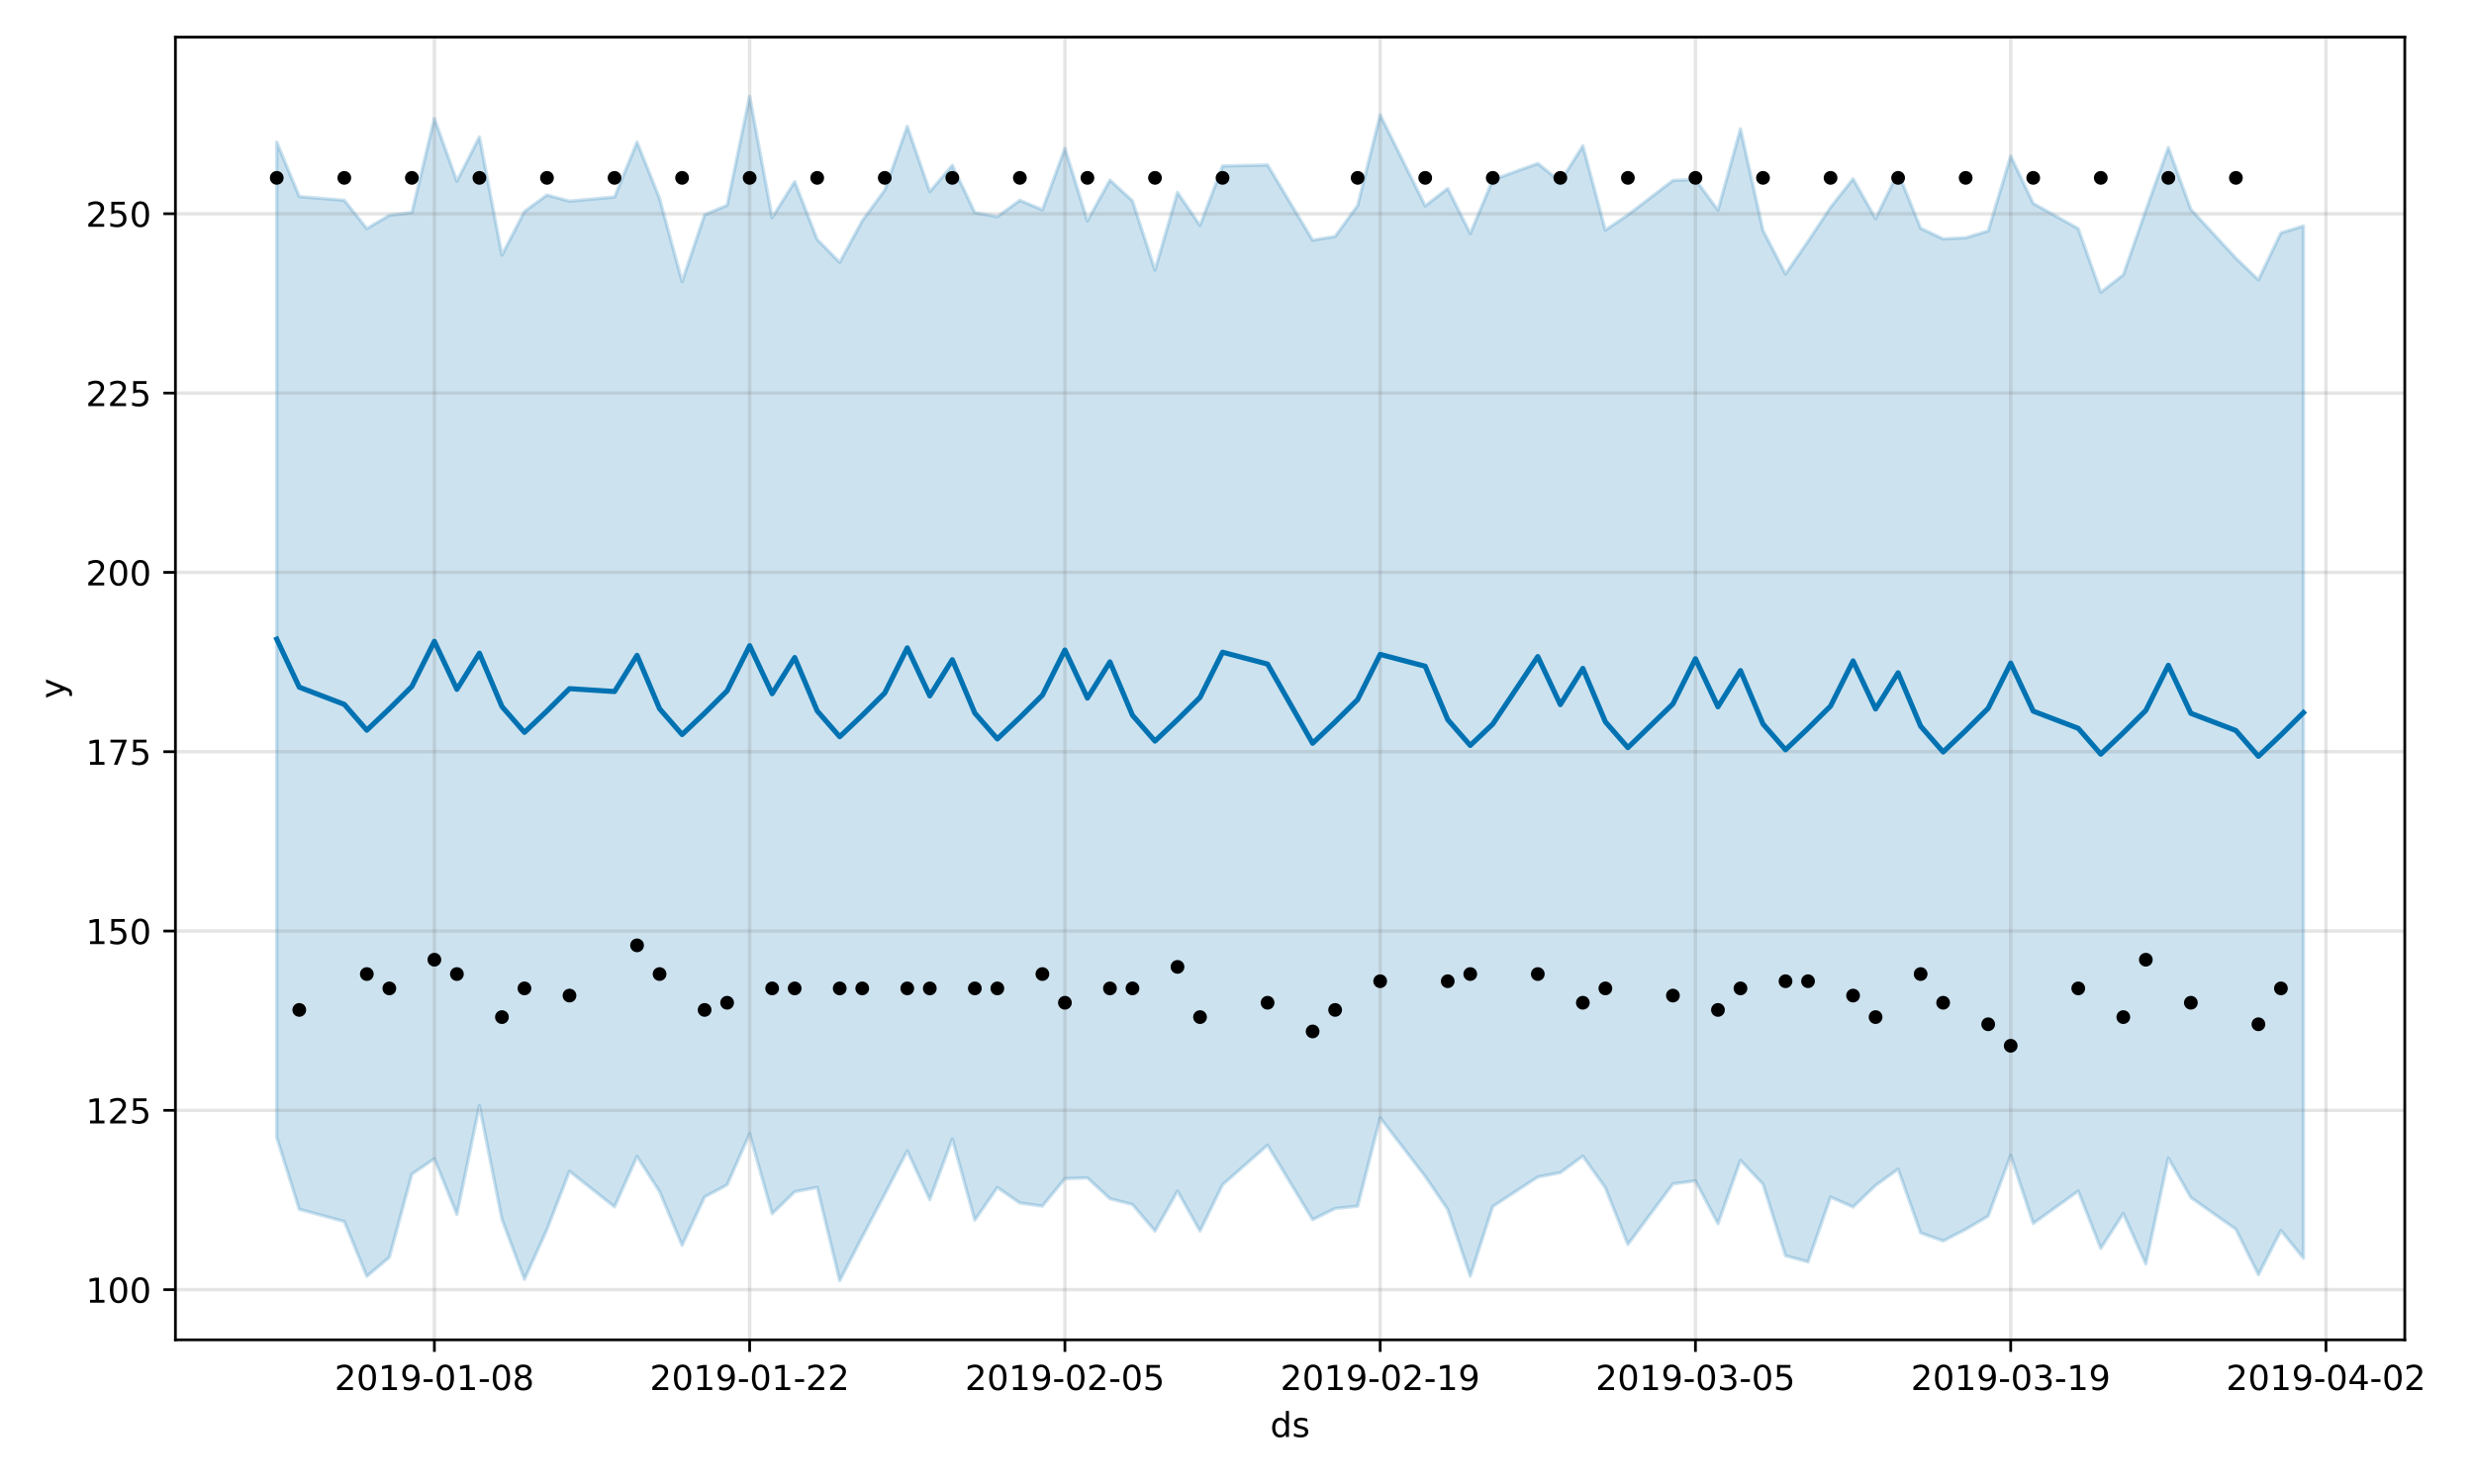 <?xml version="1.0" encoding="utf-8" standalone="no"?>
<!DOCTYPE svg PUBLIC "-//W3C//DTD SVG 1.1//EN"
  "http://www.w3.org/Graphics/SVG/1.1/DTD/svg11.dtd">
<!-- Created with matplotlib (https://matplotlib.org/) -->
<svg height="432pt" version="1.1" viewBox="0 0 720 432" width="720pt" xmlns="http://www.w3.org/2000/svg" xmlns:xlink="http://www.w3.org/1999/xlink">
 <defs>
  <style type="text/css">
*{stroke-linecap:butt;stroke-linejoin:round;}
  </style>
 </defs>
 <g id="figure_1">
  <g id="patch_1">
   <path d="M 0 432 
L 720 432 
L 720 0 
L 0 0 
z
" style="fill:#ffffff;"/>
  </g>
  <g id="axes_1">
   <g id="patch_2">
    <path d="M 51.05 390.04 
L 699.857 390.04 
L 699.857 10.8 
L 51.05 10.8 
z
" style="fill:#ffffff;"/>
   </g>
   <g id="PolyCollection_1">
    <defs>
     <path d="M 80.541 -390.617 
L 80.541 -100.867 
L 87.095 -79.966 
L 100.202 -76.406 
L 106.756 -60.46 
L 113.309 -65.989 
L 119.863 -90.201 
L 126.417 -94.691 
L 132.97 -78.473 
L 139.524 -110.119 
L 146.077 -77.069 
L 152.631 -59.583 
L 159.185 -74.087 
L 165.738 -91.028 
L 178.845 -80.676 
L 185.399 -95.36 
L 191.953 -85.124 
L 198.506 -69.494 
L 205.06 -83.566 
L 211.613 -87.08 
L 218.167 -101.939 
L 224.721 -78.679 
L 231.274 -85.068 
L 237.828 -86.357 
L 244.381 -59.198 
L 250.935 -71.926 
L 257.489 -84.367 
L 264.042 -96.979 
L 270.596 -82.806 
L 277.15 -100.443 
L 283.703 -76.813 
L 290.257 -86.314 
L 296.81 -81.792 
L 303.364 -80.897 
L 309.918 -88.91 
L 316.471 -89.104 
L 323.025 -83.051 
L 329.578 -81.37 
L 336.132 -73.629 
L 342.686 -85.267 
L 349.239 -73.633 
L 355.793 -87.108 
L 368.9 -98.638 
L 382.007 -76.941 
L 388.561 -80.208 
L 395.114 -80.865 
L 401.668 -106.601 
L 414.775 -89.534 
L 421.329 -79.913 
L 427.883 -60.505 
L 434.436 -80.796 
L 447.543 -89.365 
L 454.097 -90.623 
L 460.651 -95.441 
L 467.204 -86.243 
L 473.758 -69.73 
L 486.865 -87.372 
L 493.419 -88.244 
L 499.972 -75.773 
L 506.526 -94.227 
L 513.079 -87.279 
L 519.633 -66.468 
L 526.187 -64.669 
L 532.74 -83.521 
L 539.294 -80.638 
L 545.847 -86.92 
L 552.401 -91.648 
L 558.955 -73.086 
L 565.508 -70.751 
L 572.062 -74.117 
L 578.616 -77.984 
L 585.169 -95.657 
L 591.723 -75.855 
L 604.83 -85.252 
L 611.384 -68.573 
L 617.937 -78.747 
L 624.491 -64.075 
L 631.044 -94.871 
L 637.598 -83.384 
L 650.705 -74.148 
L 657.259 -60.93 
L 663.812 -73.789 
L 670.366 -65.739 
L 670.366 -366.201 
L 670.366 -366.201 
L 663.812 -364.203 
L 657.259 -350.538 
L 650.705 -356.834 
L 637.598 -371.054 
L 631.044 -389.033 
L 624.491 -370.784 
L 617.937 -351.983 
L 611.384 -346.918 
L 604.83 -365.43 
L 591.723 -372.786 
L 585.169 -386.575 
L 578.616 -364.773 
L 572.062 -362.769 
L 565.508 -362.454 
L 558.955 -365.555 
L 552.401 -381.815 
L 545.847 -368.374 
L 539.294 -379.94 
L 532.74 -371.652 
L 526.187 -361.769 
L 519.633 -352.239 
L 513.079 -364.921 
L 506.526 -394.483 
L 499.972 -370.826 
L 493.419 -379.737 
L 486.865 -379.471 
L 473.758 -369.441 
L 467.204 -365.01 
L 460.651 -389.548 
L 454.097 -379.151 
L 447.543 -384.402 
L 434.436 -379.65 
L 427.883 -364.009 
L 421.329 -377.136 
L 414.775 -372.063 
L 401.668 -398.552 
L 395.114 -372.186 
L 388.561 -363.163 
L 382.007 -362.082 
L 368.9 -383.968 
L 355.793 -383.679 
L 349.239 -366.357 
L 342.686 -375.995 
L 336.132 -353.374 
L 329.578 -373.529 
L 323.025 -379.573 
L 316.471 -367.697 
L 309.918 -388.805 
L 303.364 -370.923 
L 296.81 -373.691 
L 290.257 -368.932 
L 283.703 -370.122 
L 277.15 -383.87 
L 270.596 -376.211 
L 264.042 -395.233 
L 257.489 -376.662 
L 250.935 -367.719 
L 244.381 -355.63 
L 237.828 -362.27 
L 231.274 -379.123 
L 224.721 -368.633 
L 218.167 -403.962 
L 211.613 -372.234 
L 205.06 -369.484 
L 198.506 -350.03 
L 191.953 -374.222 
L 185.399 -390.627 
L 178.845 -374.647 
L 165.738 -373.448 
L 159.185 -375.218 
L 152.631 -370.445 
L 146.077 -357.731 
L 139.524 -392.147 
L 132.97 -379.251 
L 126.417 -397.504 
L 119.863 -370.141 
L 113.309 -369.329 
L 106.756 -365.452 
L 100.202 -373.697 
L 87.095 -374.781 
L 80.541 -390.617 
z
" id="mb4fbcc16ef" style="stroke:#0072b2;stroke-opacity:0.2;"/>
    </defs>
    <g clip-path="url(#pff5eb169c6)">
     <use style="fill:#0072b2;fill-opacity:0.2;stroke:#0072b2;stroke-opacity:0.2;" x="0" xlink:href="#mb4fbcc16ef" y="432"/>
    </g>
   </g>
   <g id="matplotlib.axis_1">
    <g id="xtick_1">
     <g id="line2d_1">
      <path clip-path="url(#pff5eb169c6)" d="M 126.417 390.04 
L 126.417 10.8 
" style="fill:none;stroke:#808080;stroke-linecap:square;stroke-opacity:0.2;"/>
     </g>
     <g id="line2d_2">
      <defs>
       <path d="M 0 0 
L 0 3.5 
" id="md2d329bc8b" style="stroke:#000000;stroke-width:0.8;"/>
      </defs>
      <g>
       <use style="stroke:#000000;stroke-width:0.8;" x="126.417" xlink:href="#md2d329bc8b" y="390.04"/>
      </g>
     </g>
     <g id="text_1">
      <!-- 2019-01-08 -->
      <defs>
       <path d="M 19.188 8.297 
L 53.609 8.297 
L 53.609 0 
L 7.328 0 
L 7.328 8.297 
Q 12.938 14.109 22.625 23.891 
Q 32.328 33.688 34.812 36.531 
Q 39.547 41.844 41.422 45.531 
Q 43.312 49.219 43.312 52.781 
Q 43.312 58.594 39.234 62.25 
Q 35.156 65.922 28.609 65.922 
Q 23.969 65.922 18.812 64.312 
Q 13.672 62.703 7.812 59.422 
L 7.812 69.391 
Q 13.766 71.781 18.938 73 
Q 24.125 74.219 28.422 74.219 
Q 39.75 74.219 46.484 68.547 
Q 53.219 62.891 53.219 53.422 
Q 53.219 48.922 51.531 44.891 
Q 49.859 40.875 45.406 35.406 
Q 44.188 33.984 37.641 27.219 
Q 31.109 20.453 19.188 8.297 
z
" id="DejaVuSans-50"/>
       <path d="M 31.781 66.406 
Q 24.172 66.406 20.328 58.906 
Q 16.5 51.422 16.5 36.375 
Q 16.5 21.391 20.328 13.891 
Q 24.172 6.391 31.781 6.391 
Q 39.453 6.391 43.281 13.891 
Q 47.125 21.391 47.125 36.375 
Q 47.125 51.422 43.281 58.906 
Q 39.453 66.406 31.781 66.406 
z
M 31.781 74.219 
Q 44.047 74.219 50.516 64.516 
Q 56.984 54.828 56.984 36.375 
Q 56.984 17.969 50.516 8.266 
Q 44.047 -1.422 31.781 -1.422 
Q 19.531 -1.422 13.062 8.266 
Q 6.594 17.969 6.594 36.375 
Q 6.594 54.828 13.062 64.516 
Q 19.531 74.219 31.781 74.219 
z
" id="DejaVuSans-48"/>
       <path d="M 12.406 8.297 
L 28.516 8.297 
L 28.516 63.922 
L 10.984 60.406 
L 10.984 69.391 
L 28.422 72.906 
L 38.281 72.906 
L 38.281 8.297 
L 54.391 8.297 
L 54.391 0 
L 12.406 0 
z
" id="DejaVuSans-49"/>
       <path d="M 10.984 1.516 
L 10.984 10.5 
Q 14.703 8.734 18.5 7.812 
Q 22.312 6.891 25.984 6.891 
Q 35.75 6.891 40.891 13.453 
Q 46.047 20.016 46.781 33.406 
Q 43.953 29.203 39.594 26.953 
Q 35.25 24.703 29.984 24.703 
Q 19.047 24.703 12.672 31.312 
Q 6.297 37.938 6.297 49.422 
Q 6.297 60.641 12.938 67.422 
Q 19.578 74.219 30.609 74.219 
Q 43.266 74.219 49.922 64.516 
Q 56.594 54.828 56.594 36.375 
Q 56.594 19.141 48.406 8.859 
Q 40.234 -1.422 26.422 -1.422 
Q 22.703 -1.422 18.891 -0.688 
Q 15.094 0.047 10.984 1.516 
z
M 30.609 32.422 
Q 37.25 32.422 41.125 36.953 
Q 45.016 41.5 45.016 49.422 
Q 45.016 57.281 41.125 61.844 
Q 37.25 66.406 30.609 66.406 
Q 23.969 66.406 20.094 61.844 
Q 16.219 57.281 16.219 49.422 
Q 16.219 41.5 20.094 36.953 
Q 23.969 32.422 30.609 32.422 
z
" id="DejaVuSans-57"/>
       <path d="M 4.891 31.391 
L 31.203 31.391 
L 31.203 23.391 
L 4.891 23.391 
z
" id="DejaVuSans-45"/>
       <path d="M 31.781 34.625 
Q 24.75 34.625 20.719 30.859 
Q 16.703 27.094 16.703 20.516 
Q 16.703 13.922 20.719 10.156 
Q 24.75 6.391 31.781 6.391 
Q 38.812 6.391 42.859 10.172 
Q 46.922 13.969 46.922 20.516 
Q 46.922 27.094 42.891 30.859 
Q 38.875 34.625 31.781 34.625 
z
M 21.922 38.812 
Q 15.578 40.375 12.031 44.719 
Q 8.5 49.078 8.5 55.328 
Q 8.5 64.062 14.719 69.141 
Q 20.953 74.219 31.781 74.219 
Q 42.672 74.219 48.875 69.141 
Q 55.078 64.062 55.078 55.328 
Q 55.078 49.078 51.531 44.719 
Q 48 40.375 41.703 38.812 
Q 48.828 37.156 52.797 32.312 
Q 56.781 27.484 56.781 20.516 
Q 56.781 9.906 50.312 4.234 
Q 43.844 -1.422 31.781 -1.422 
Q 19.734 -1.422 13.25 4.234 
Q 6.781 9.906 6.781 20.516 
Q 6.781 27.484 10.781 32.312 
Q 14.797 37.156 21.922 38.812 
z
M 18.312 54.391 
Q 18.312 48.734 21.844 45.562 
Q 25.391 42.391 31.781 42.391 
Q 38.141 42.391 41.719 45.562 
Q 45.312 48.734 45.312 54.391 
Q 45.312 60.062 41.719 63.234 
Q 38.141 66.406 31.781 66.406 
Q 25.391 66.406 21.844 63.234 
Q 18.312 60.062 18.312 54.391 
z
" id="DejaVuSans-56"/>
      </defs>
      <g transform="translate(97.359 404.638)scale(0.1 -0.1)">
       <use xlink:href="#DejaVuSans-50"/>
       <use x="63.623" xlink:href="#DejaVuSans-48"/>
       <use x="127.246" xlink:href="#DejaVuSans-49"/>
       <use x="190.869" xlink:href="#DejaVuSans-57"/>
       <use x="254.492" xlink:href="#DejaVuSans-45"/>
       <use x="290.576" xlink:href="#DejaVuSans-48"/>
       <use x="354.199" xlink:href="#DejaVuSans-49"/>
       <use x="417.822" xlink:href="#DejaVuSans-45"/>
       <use x="453.906" xlink:href="#DejaVuSans-48"/>
       <use x="517.529" xlink:href="#DejaVuSans-56"/>
      </g>
     </g>
    </g>
    <g id="xtick_2">
     <g id="line2d_3">
      <path clip-path="url(#pff5eb169c6)" d="M 218.167 390.04 
L 218.167 10.8 
" style="fill:none;stroke:#808080;stroke-linecap:square;stroke-opacity:0.2;"/>
     </g>
     <g id="line2d_4">
      <g>
       <use style="stroke:#000000;stroke-width:0.8;" x="218.167" xlink:href="#md2d329bc8b" y="390.04"/>
      </g>
     </g>
     <g id="text_2">
      <!-- 2019-01-22 -->
      <g transform="translate(189.109 404.638)scale(0.1 -0.1)">
       <use xlink:href="#DejaVuSans-50"/>
       <use x="63.623" xlink:href="#DejaVuSans-48"/>
       <use x="127.246" xlink:href="#DejaVuSans-49"/>
       <use x="190.869" xlink:href="#DejaVuSans-57"/>
       <use x="254.492" xlink:href="#DejaVuSans-45"/>
       <use x="290.576" xlink:href="#DejaVuSans-48"/>
       <use x="354.199" xlink:href="#DejaVuSans-49"/>
       <use x="417.822" xlink:href="#DejaVuSans-45"/>
       <use x="453.906" xlink:href="#DejaVuSans-50"/>
       <use x="517.529" xlink:href="#DejaVuSans-50"/>
      </g>
     </g>
    </g>
    <g id="xtick_3">
     <g id="line2d_5">
      <path clip-path="url(#pff5eb169c6)" d="M 309.918 390.04 
L 309.918 10.8 
" style="fill:none;stroke:#808080;stroke-linecap:square;stroke-opacity:0.2;"/>
     </g>
     <g id="line2d_6">
      <g>
       <use style="stroke:#000000;stroke-width:0.8;" x="309.918" xlink:href="#md2d329bc8b" y="390.04"/>
      </g>
     </g>
     <g id="text_3">
      <!-- 2019-02-05 -->
      <defs>
       <path d="M 10.797 72.906 
L 49.516 72.906 
L 49.516 64.594 
L 19.828 64.594 
L 19.828 46.734 
Q 21.969 47.469 24.109 47.828 
Q 26.266 48.188 28.422 48.188 
Q 40.625 48.188 47.75 41.5 
Q 54.891 34.812 54.891 23.391 
Q 54.891 11.625 47.562 5.094 
Q 40.234 -1.422 26.906 -1.422 
Q 22.312 -1.422 17.547 -0.641 
Q 12.797 0.141 7.719 1.703 
L 7.719 11.625 
Q 12.109 9.234 16.797 8.062 
Q 21.484 6.891 26.703 6.891 
Q 35.156 6.891 40.078 11.328 
Q 45.016 15.766 45.016 23.391 
Q 45.016 31 40.078 35.438 
Q 35.156 39.891 26.703 39.891 
Q 22.75 39.891 18.812 39.016 
Q 14.891 38.141 10.797 36.281 
z
" id="DejaVuSans-53"/>
      </defs>
      <g transform="translate(280.86 404.638)scale(0.1 -0.1)">
       <use xlink:href="#DejaVuSans-50"/>
       <use x="63.623" xlink:href="#DejaVuSans-48"/>
       <use x="127.246" xlink:href="#DejaVuSans-49"/>
       <use x="190.869" xlink:href="#DejaVuSans-57"/>
       <use x="254.492" xlink:href="#DejaVuSans-45"/>
       <use x="290.576" xlink:href="#DejaVuSans-48"/>
       <use x="354.199" xlink:href="#DejaVuSans-50"/>
       <use x="417.822" xlink:href="#DejaVuSans-45"/>
       <use x="453.906" xlink:href="#DejaVuSans-48"/>
       <use x="517.529" xlink:href="#DejaVuSans-53"/>
      </g>
     </g>
    </g>
    <g id="xtick_4">
     <g id="line2d_7">
      <path clip-path="url(#pff5eb169c6)" d="M 401.668 390.04 
L 401.668 10.8 
" style="fill:none;stroke:#808080;stroke-linecap:square;stroke-opacity:0.2;"/>
     </g>
     <g id="line2d_8">
      <g>
       <use style="stroke:#000000;stroke-width:0.8;" x="401.668" xlink:href="#md2d329bc8b" y="390.04"/>
      </g>
     </g>
     <g id="text_4">
      <!-- 2019-02-19 -->
      <g transform="translate(372.61 404.638)scale(0.1 -0.1)">
       <use xlink:href="#DejaVuSans-50"/>
       <use x="63.623" xlink:href="#DejaVuSans-48"/>
       <use x="127.246" xlink:href="#DejaVuSans-49"/>
       <use x="190.869" xlink:href="#DejaVuSans-57"/>
       <use x="254.492" xlink:href="#DejaVuSans-45"/>
       <use x="290.576" xlink:href="#DejaVuSans-48"/>
       <use x="354.199" xlink:href="#DejaVuSans-50"/>
       <use x="417.822" xlink:href="#DejaVuSans-45"/>
       <use x="453.906" xlink:href="#DejaVuSans-49"/>
       <use x="517.529" xlink:href="#DejaVuSans-57"/>
      </g>
     </g>
    </g>
    <g id="xtick_5">
     <g id="line2d_9">
      <path clip-path="url(#pff5eb169c6)" d="M 493.419 390.04 
L 493.419 10.8 
" style="fill:none;stroke:#808080;stroke-linecap:square;stroke-opacity:0.2;"/>
     </g>
     <g id="line2d_10">
      <g>
       <use style="stroke:#000000;stroke-width:0.8;" x="493.419" xlink:href="#md2d329bc8b" y="390.04"/>
      </g>
     </g>
     <g id="text_5">
      <!-- 2019-03-05 -->
      <defs>
       <path d="M 40.578 39.312 
Q 47.656 37.797 51.625 33 
Q 55.609 28.219 55.609 21.188 
Q 55.609 10.406 48.188 4.484 
Q 40.766 -1.422 27.094 -1.422 
Q 22.516 -1.422 17.656 -0.516 
Q 12.797 0.391 7.625 2.203 
L 7.625 11.719 
Q 11.719 9.328 16.594 8.109 
Q 21.484 6.891 26.812 6.891 
Q 36.078 6.891 40.938 10.547 
Q 45.797 14.203 45.797 21.188 
Q 45.797 27.641 41.281 31.266 
Q 36.766 34.906 28.719 34.906 
L 20.219 34.906 
L 20.219 43.016 
L 29.109 43.016 
Q 36.375 43.016 40.234 45.922 
Q 44.094 48.828 44.094 54.297 
Q 44.094 59.906 40.109 62.906 
Q 36.141 65.922 28.719 65.922 
Q 24.656 65.922 20.016 65.031 
Q 15.375 64.156 9.812 62.312 
L 9.812 71.094 
Q 15.438 72.656 20.344 73.438 
Q 25.25 74.219 29.594 74.219 
Q 40.828 74.219 47.359 69.109 
Q 53.906 64.016 53.906 55.328 
Q 53.906 49.266 50.438 45.094 
Q 46.969 40.922 40.578 39.312 
z
" id="DejaVuSans-51"/>
      </defs>
      <g transform="translate(464.361 404.638)scale(0.1 -0.1)">
       <use xlink:href="#DejaVuSans-50"/>
       <use x="63.623" xlink:href="#DejaVuSans-48"/>
       <use x="127.246" xlink:href="#DejaVuSans-49"/>
       <use x="190.869" xlink:href="#DejaVuSans-57"/>
       <use x="254.492" xlink:href="#DejaVuSans-45"/>
       <use x="290.576" xlink:href="#DejaVuSans-48"/>
       <use x="354.199" xlink:href="#DejaVuSans-51"/>
       <use x="417.822" xlink:href="#DejaVuSans-45"/>
       <use x="453.906" xlink:href="#DejaVuSans-48"/>
       <use x="517.529" xlink:href="#DejaVuSans-53"/>
      </g>
     </g>
    </g>
    <g id="xtick_6">
     <g id="line2d_11">
      <path clip-path="url(#pff5eb169c6)" d="M 585.169 390.04 
L 585.169 10.8 
" style="fill:none;stroke:#808080;stroke-linecap:square;stroke-opacity:0.2;"/>
     </g>
     <g id="line2d_12">
      <g>
       <use style="stroke:#000000;stroke-width:0.8;" x="585.169" xlink:href="#md2d329bc8b" y="390.04"/>
      </g>
     </g>
     <g id="text_6">
      <!-- 2019-03-19 -->
      <g transform="translate(556.111 404.638)scale(0.1 -0.1)">
       <use xlink:href="#DejaVuSans-50"/>
       <use x="63.623" xlink:href="#DejaVuSans-48"/>
       <use x="127.246" xlink:href="#DejaVuSans-49"/>
       <use x="190.869" xlink:href="#DejaVuSans-57"/>
       <use x="254.492" xlink:href="#DejaVuSans-45"/>
       <use x="290.576" xlink:href="#DejaVuSans-48"/>
       <use x="354.199" xlink:href="#DejaVuSans-51"/>
       <use x="417.822" xlink:href="#DejaVuSans-45"/>
       <use x="453.906" xlink:href="#DejaVuSans-49"/>
       <use x="517.529" xlink:href="#DejaVuSans-57"/>
      </g>
     </g>
    </g>
    <g id="xtick_7">
     <g id="line2d_13">
      <path clip-path="url(#pff5eb169c6)" d="M 676.92 390.04 
L 676.92 10.8 
" style="fill:none;stroke:#808080;stroke-linecap:square;stroke-opacity:0.2;"/>
     </g>
     <g id="line2d_14">
      <g>
       <use style="stroke:#000000;stroke-width:0.8;" x="676.92" xlink:href="#md2d329bc8b" y="390.04"/>
      </g>
     </g>
     <g id="text_7">
      <!-- 2019-04-02 -->
      <defs>
       <path d="M 37.797 64.312 
L 12.891 25.391 
L 37.797 25.391 
z
M 35.203 72.906 
L 47.609 72.906 
L 47.609 25.391 
L 58.016 25.391 
L 58.016 17.188 
L 47.609 17.188 
L 47.609 0 
L 37.797 0 
L 37.797 17.188 
L 4.891 17.188 
L 4.891 26.703 
z
" id="DejaVuSans-52"/>
      </defs>
      <g transform="translate(647.862 404.638)scale(0.1 -0.1)">
       <use xlink:href="#DejaVuSans-50"/>
       <use x="63.623" xlink:href="#DejaVuSans-48"/>
       <use x="127.246" xlink:href="#DejaVuSans-49"/>
       <use x="190.869" xlink:href="#DejaVuSans-57"/>
       <use x="254.492" xlink:href="#DejaVuSans-45"/>
       <use x="290.576" xlink:href="#DejaVuSans-48"/>
       <use x="354.199" xlink:href="#DejaVuSans-52"/>
       <use x="417.822" xlink:href="#DejaVuSans-45"/>
       <use x="453.906" xlink:href="#DejaVuSans-48"/>
       <use x="517.529" xlink:href="#DejaVuSans-50"/>
      </g>
     </g>
    </g>
    <g id="text_8">
     <!-- ds -->
     <defs>
      <path d="M 45.406 46.391 
L 45.406 75.984 
L 54.391 75.984 
L 54.391 0 
L 45.406 0 
L 45.406 8.203 
Q 42.578 3.328 38.25 0.953 
Q 33.938 -1.422 27.875 -1.422 
Q 17.969 -1.422 11.734 6.484 
Q 5.516 14.406 5.516 27.297 
Q 5.516 40.188 11.734 48.094 
Q 17.969 56 27.875 56 
Q 33.938 56 38.25 53.625 
Q 42.578 51.266 45.406 46.391 
z
M 14.797 27.297 
Q 14.797 17.391 18.875 11.75 
Q 22.953 6.109 30.078 6.109 
Q 37.203 6.109 41.297 11.75 
Q 45.406 17.391 45.406 27.297 
Q 45.406 37.203 41.297 42.844 
Q 37.203 48.484 30.078 48.484 
Q 22.953 48.484 18.875 42.844 
Q 14.797 37.203 14.797 27.297 
z
" id="DejaVuSans-100"/>
      <path d="M 44.281 53.078 
L 44.281 44.578 
Q 40.484 46.531 36.375 47.5 
Q 32.281 48.484 27.875 48.484 
Q 21.188 48.484 17.844 46.438 
Q 14.5 44.391 14.5 40.281 
Q 14.5 37.156 16.891 35.375 
Q 19.281 33.594 26.516 31.984 
L 29.594 31.297 
Q 39.156 29.25 43.188 25.516 
Q 47.219 21.781 47.219 15.094 
Q 47.219 7.469 41.188 3.016 
Q 35.156 -1.422 24.609 -1.422 
Q 20.219 -1.422 15.453 -0.562 
Q 10.688 0.297 5.422 2 
L 5.422 11.281 
Q 10.406 8.688 15.234 7.391 
Q 20.062 6.109 24.812 6.109 
Q 31.156 6.109 34.562 8.281 
Q 37.984 10.453 37.984 14.406 
Q 37.984 18.062 35.516 20.016 
Q 33.062 21.969 24.703 23.781 
L 21.578 24.516 
Q 13.234 26.266 9.516 29.906 
Q 5.812 33.547 5.812 39.891 
Q 5.812 47.609 11.281 51.797 
Q 16.75 56 26.812 56 
Q 31.781 56 36.172 55.266 
Q 40.578 54.547 44.281 53.078 
z
" id="DejaVuSans-115"/>
     </defs>
     <g transform="translate(369.675 418.317)scale(0.1 -0.1)">
      <use xlink:href="#DejaVuSans-100"/>
      <use x="63.477" xlink:href="#DejaVuSans-115"/>
     </g>
    </g>
   </g>
   <g id="matplotlib.axis_2">
    <g id="ytick_1">
     <g id="line2d_15">
      <path clip-path="url(#pff5eb169c6)" d="M 51.05 375.426 
L 699.857 375.426 
" style="fill:none;stroke:#808080;stroke-linecap:square;stroke-opacity:0.2;"/>
     </g>
     <g id="line2d_16">
      <defs>
       <path d="M 0 0 
L -3.5 0 
" id="ma3c1938607" style="stroke:#000000;stroke-width:0.8;"/>
      </defs>
      <g>
       <use style="stroke:#000000;stroke-width:0.8;" x="51.05" xlink:href="#ma3c1938607" y="375.426"/>
      </g>
     </g>
     <g id="text_9">
      <!-- 100 -->
      <g transform="translate(24.962 379.225)scale(0.1 -0.1)">
       <use xlink:href="#DejaVuSans-49"/>
       <use x="63.623" xlink:href="#DejaVuSans-48"/>
       <use x="127.246" xlink:href="#DejaVuSans-48"/>
      </g>
     </g>
    </g>
    <g id="ytick_2">
     <g id="line2d_17">
      <path clip-path="url(#pff5eb169c6)" d="M 51.05 323.225 
L 699.857 323.225 
" style="fill:none;stroke:#808080;stroke-linecap:square;stroke-opacity:0.2;"/>
     </g>
     <g id="line2d_18">
      <g>
       <use style="stroke:#000000;stroke-width:0.8;" x="51.05" xlink:href="#ma3c1938607" y="323.225"/>
      </g>
     </g>
     <g id="text_10">
      <!-- 125 -->
      <g transform="translate(24.962 327.024)scale(0.1 -0.1)">
       <use xlink:href="#DejaVuSans-49"/>
       <use x="63.623" xlink:href="#DejaVuSans-50"/>
       <use x="127.246" xlink:href="#DejaVuSans-53"/>
      </g>
     </g>
    </g>
    <g id="ytick_3">
     <g id="line2d_19">
      <path clip-path="url(#pff5eb169c6)" d="M 51.05 271.023 
L 699.857 271.023 
" style="fill:none;stroke:#808080;stroke-linecap:square;stroke-opacity:0.2;"/>
     </g>
     <g id="line2d_20">
      <g>
       <use style="stroke:#000000;stroke-width:0.8;" x="51.05" xlink:href="#ma3c1938607" y="271.023"/>
      </g>
     </g>
     <g id="text_11">
      <!-- 150 -->
      <g transform="translate(24.962 274.823)scale(0.1 -0.1)">
       <use xlink:href="#DejaVuSans-49"/>
       <use x="63.623" xlink:href="#DejaVuSans-53"/>
       <use x="127.246" xlink:href="#DejaVuSans-48"/>
      </g>
     </g>
    </g>
    <g id="ytick_4">
     <g id="line2d_21">
      <path clip-path="url(#pff5eb169c6)" d="M 51.05 218.822 
L 699.857 218.822 
" style="fill:none;stroke:#808080;stroke-linecap:square;stroke-opacity:0.2;"/>
     </g>
     <g id="line2d_22">
      <g>
       <use style="stroke:#000000;stroke-width:0.8;" x="51.05" xlink:href="#ma3c1938607" y="218.822"/>
      </g>
     </g>
     <g id="text_12">
      <!-- 175 -->
      <defs>
       <path d="M 8.203 72.906 
L 55.078 72.906 
L 55.078 68.703 
L 28.609 0 
L 18.312 0 
L 43.219 64.594 
L 8.203 64.594 
z
" id="DejaVuSans-55"/>
      </defs>
      <g transform="translate(24.962 222.621)scale(0.1 -0.1)">
       <use xlink:href="#DejaVuSans-49"/>
       <use x="63.623" xlink:href="#DejaVuSans-55"/>
       <use x="127.246" xlink:href="#DejaVuSans-53"/>
      </g>
     </g>
    </g>
    <g id="ytick_5">
     <g id="line2d_23">
      <path clip-path="url(#pff5eb169c6)" d="M 51.05 166.621 
L 699.857 166.621 
" style="fill:none;stroke:#808080;stroke-linecap:square;stroke-opacity:0.2;"/>
     </g>
     <g id="line2d_24">
      <g>
       <use style="stroke:#000000;stroke-width:0.8;" x="51.05" xlink:href="#ma3c1938607" y="166.621"/>
      </g>
     </g>
     <g id="text_13">
      <!-- 200 -->
      <g transform="translate(24.962 170.42)scale(0.1 -0.1)">
       <use xlink:href="#DejaVuSans-50"/>
       <use x="63.623" xlink:href="#DejaVuSans-48"/>
       <use x="127.246" xlink:href="#DejaVuSans-48"/>
      </g>
     </g>
    </g>
    <g id="ytick_6">
     <g id="line2d_25">
      <path clip-path="url(#pff5eb169c6)" d="M 51.05 114.42 
L 699.857 114.42 
" style="fill:none;stroke:#808080;stroke-linecap:square;stroke-opacity:0.2;"/>
     </g>
     <g id="line2d_26">
      <g>
       <use style="stroke:#000000;stroke-width:0.8;" x="51.05" xlink:href="#ma3c1938607" y="114.42"/>
      </g>
     </g>
     <g id="text_14">
      <!-- 225 -->
      <g transform="translate(24.962 118.219)scale(0.1 -0.1)">
       <use xlink:href="#DejaVuSans-50"/>
       <use x="63.623" xlink:href="#DejaVuSans-50"/>
       <use x="127.246" xlink:href="#DejaVuSans-53"/>
      </g>
     </g>
    </g>
    <g id="ytick_7">
     <g id="line2d_27">
      <path clip-path="url(#pff5eb169c6)" d="M 51.05 62.218 
L 699.857 62.218 
" style="fill:none;stroke:#808080;stroke-linecap:square;stroke-opacity:0.2;"/>
     </g>
     <g id="line2d_28">
      <g>
       <use style="stroke:#000000;stroke-width:0.8;" x="51.05" xlink:href="#ma3c1938607" y="62.218"/>
      </g>
     </g>
     <g id="text_15">
      <!-- 250 -->
      <g transform="translate(24.962 66.018)scale(0.1 -0.1)">
       <use xlink:href="#DejaVuSans-50"/>
       <use x="63.623" xlink:href="#DejaVuSans-53"/>
       <use x="127.246" xlink:href="#DejaVuSans-48"/>
      </g>
     </g>
    </g>
    <g id="text_16">
     <!-- y -->
     <defs>
      <path d="M 32.172 -5.078 
Q 28.375 -14.844 24.75 -17.812 
Q 21.141 -20.797 15.094 -20.797 
L 7.906 -20.797 
L 7.906 -13.281 
L 13.188 -13.281 
Q 16.891 -13.281 18.938 -11.516 
Q 21 -9.766 23.484 -3.219 
L 25.094 0.875 
L 2.984 54.688 
L 12.5 54.688 
L 29.594 11.922 
L 46.688 54.688 
L 56.203 54.688 
z
" id="DejaVuSans-121"/>
     </defs>
     <g transform="translate(18.883 203.379)rotate(-90)scale(0.1 -0.1)">
      <use xlink:href="#DejaVuSans-121"/>
     </g>
    </g>
   </g>
   <g id="line2d_29">
    <defs>
     <path d="M 0 1.5 
C 0.398 1.5 0.779 1.342 1.061 1.061 
C 1.342 0.779 1.5 0.398 1.5 0 
C 1.5 -0.398 1.342 -0.779 1.061 -1.061 
C 0.779 -1.342 0.398 -1.5 0 -1.5 
C -0.398 -1.5 -0.779 -1.342 -1.061 -1.061 
C -1.342 -0.779 -1.5 -0.398 -1.5 0 
C -1.5 0.398 -1.342 0.779 -1.061 1.061 
C -0.779 1.342 -0.398 1.5 0 1.5 
z
" id="m4e5183aa70" style="stroke:#000000;"/>
    </defs>
    <g clip-path="url(#pff5eb169c6)">
     <use style="stroke:#000000;" x="80.541" xlink:href="#m4e5183aa70" y="51.778"/>
     <use style="stroke:#000000;" x="87.095" xlink:href="#m4e5183aa70" y="293.992"/>
     <use style="stroke:#000000;" x="100.202" xlink:href="#m4e5183aa70" y="51.778"/>
     <use style="stroke:#000000;" x="106.756" xlink:href="#m4e5183aa70" y="283.552"/>
     <use style="stroke:#000000;" x="113.309" xlink:href="#m4e5183aa70" y="287.728"/>
     <use style="stroke:#000000;" x="119.863" xlink:href="#m4e5183aa70" y="51.778"/>
     <use style="stroke:#000000;" x="126.417" xlink:href="#m4e5183aa70" y="279.376"/>
     <use style="stroke:#000000;" x="132.97" xlink:href="#m4e5183aa70" y="283.552"/>
     <use style="stroke:#000000;" x="139.524" xlink:href="#m4e5183aa70" y="51.778"/>
     <use style="stroke:#000000;" x="146.077" xlink:href="#m4e5183aa70" y="296.08"/>
     <use style="stroke:#000000;" x="152.631" xlink:href="#m4e5183aa70" y="287.728"/>
     <use style="stroke:#000000;" x="159.185" xlink:href="#m4e5183aa70" y="51.778"/>
     <use style="stroke:#000000;" x="165.738" xlink:href="#m4e5183aa70" y="289.816"/>
     <use style="stroke:#000000;" x="178.845" xlink:href="#m4e5183aa70" y="51.778"/>
     <use style="stroke:#000000;" x="185.399" xlink:href="#m4e5183aa70" y="275.199"/>
     <use style="stroke:#000000;" x="191.953" xlink:href="#m4e5183aa70" y="283.552"/>
     <use style="stroke:#000000;" x="198.506" xlink:href="#m4e5183aa70" y="51.778"/>
     <use style="stroke:#000000;" x="205.06" xlink:href="#m4e5183aa70" y="293.992"/>
     <use style="stroke:#000000;" x="211.613" xlink:href="#m4e5183aa70" y="291.904"/>
     <use style="stroke:#000000;" x="218.167" xlink:href="#m4e5183aa70" y="51.778"/>
     <use style="stroke:#000000;" x="224.721" xlink:href="#m4e5183aa70" y="287.728"/>
     <use style="stroke:#000000;" x="231.274" xlink:href="#m4e5183aa70" y="287.728"/>
     <use style="stroke:#000000;" x="237.828" xlink:href="#m4e5183aa70" y="51.778"/>
     <use style="stroke:#000000;" x="244.381" xlink:href="#m4e5183aa70" y="287.728"/>
     <use style="stroke:#000000;" x="250.935" xlink:href="#m4e5183aa70" y="287.728"/>
     <use style="stroke:#000000;" x="257.489" xlink:href="#m4e5183aa70" y="51.778"/>
     <use style="stroke:#000000;" x="264.042" xlink:href="#m4e5183aa70" y="287.728"/>
     <use style="stroke:#000000;" x="270.596" xlink:href="#m4e5183aa70" y="287.728"/>
     <use style="stroke:#000000;" x="277.15" xlink:href="#m4e5183aa70" y="51.778"/>
     <use style="stroke:#000000;" x="283.703" xlink:href="#m4e5183aa70" y="287.728"/>
     <use style="stroke:#000000;" x="290.257" xlink:href="#m4e5183aa70" y="287.728"/>
     <use style="stroke:#000000;" x="296.81" xlink:href="#m4e5183aa70" y="51.778"/>
     <use style="stroke:#000000;" x="303.364" xlink:href="#m4e5183aa70" y="283.552"/>
     <use style="stroke:#000000;" x="309.918" xlink:href="#m4e5183aa70" y="291.904"/>
     <use style="stroke:#000000;" x="316.471" xlink:href="#m4e5183aa70" y="51.778"/>
     <use style="stroke:#000000;" x="323.025" xlink:href="#m4e5183aa70" y="287.728"/>
     <use style="stroke:#000000;" x="329.578" xlink:href="#m4e5183aa70" y="287.728"/>
     <use style="stroke:#000000;" x="336.132" xlink:href="#m4e5183aa70" y="51.778"/>
     <use style="stroke:#000000;" x="342.686" xlink:href="#m4e5183aa70" y="281.464"/>
     <use style="stroke:#000000;" x="349.239" xlink:href="#m4e5183aa70" y="296.08"/>
     <use style="stroke:#000000;" x="355.793" xlink:href="#m4e5183aa70" y="51.778"/>
     <use style="stroke:#000000;" x="368.9" xlink:href="#m4e5183aa70" y="291.904"/>
     <use style="stroke:#000000;" x="382.007" xlink:href="#m4e5183aa70" y="300.256"/>
     <use style="stroke:#000000;" x="388.561" xlink:href="#m4e5183aa70" y="293.992"/>
     <use style="stroke:#000000;" x="395.114" xlink:href="#m4e5183aa70" y="51.778"/>
     <use style="stroke:#000000;" x="401.668" xlink:href="#m4e5183aa70" y="285.64"/>
     <use style="stroke:#000000;" x="414.775" xlink:href="#m4e5183aa70" y="51.778"/>
     <use style="stroke:#000000;" x="421.329" xlink:href="#m4e5183aa70" y="285.64"/>
     <use style="stroke:#000000;" x="427.883" xlink:href="#m4e5183aa70" y="283.552"/>
     <use style="stroke:#000000;" x="434.436" xlink:href="#m4e5183aa70" y="51.778"/>
     <use style="stroke:#000000;" x="447.543" xlink:href="#m4e5183aa70" y="283.552"/>
     <use style="stroke:#000000;" x="454.097" xlink:href="#m4e5183aa70" y="51.778"/>
     <use style="stroke:#000000;" x="460.651" xlink:href="#m4e5183aa70" y="291.904"/>
     <use style="stroke:#000000;" x="467.204" xlink:href="#m4e5183aa70" y="287.728"/>
     <use style="stroke:#000000;" x="473.758" xlink:href="#m4e5183aa70" y="51.778"/>
     <use style="stroke:#000000;" x="486.865" xlink:href="#m4e5183aa70" y="289.816"/>
     <use style="stroke:#000000;" x="493.419" xlink:href="#m4e5183aa70" y="51.778"/>
     <use style="stroke:#000000;" x="499.972" xlink:href="#m4e5183aa70" y="293.992"/>
     <use style="stroke:#000000;" x="506.526" xlink:href="#m4e5183aa70" y="287.728"/>
     <use style="stroke:#000000;" x="513.079" xlink:href="#m4e5183aa70" y="51.778"/>
     <use style="stroke:#000000;" x="519.633" xlink:href="#m4e5183aa70" y="285.64"/>
     <use style="stroke:#000000;" x="526.187" xlink:href="#m4e5183aa70" y="285.64"/>
     <use style="stroke:#000000;" x="532.74" xlink:href="#m4e5183aa70" y="51.778"/>
     <use style="stroke:#000000;" x="539.294" xlink:href="#m4e5183aa70" y="289.816"/>
     <use style="stroke:#000000;" x="545.847" xlink:href="#m4e5183aa70" y="296.08"/>
     <use style="stroke:#000000;" x="552.401" xlink:href="#m4e5183aa70" y="51.778"/>
     <use style="stroke:#000000;" x="558.955" xlink:href="#m4e5183aa70" y="283.552"/>
     <use style="stroke:#000000;" x="565.508" xlink:href="#m4e5183aa70" y="291.904"/>
     <use style="stroke:#000000;" x="572.062" xlink:href="#m4e5183aa70" y="51.778"/>
     <use style="stroke:#000000;" x="578.616" xlink:href="#m4e5183aa70" y="298.168"/>
     <use style="stroke:#000000;" x="585.169" xlink:href="#m4e5183aa70" y="304.432"/>
     <use style="stroke:#000000;" x="591.723" xlink:href="#m4e5183aa70" y="51.778"/>
     <use style="stroke:#000000;" x="604.83" xlink:href="#m4e5183aa70" y="287.728"/>
     <use style="stroke:#000000;" x="611.384" xlink:href="#m4e5183aa70" y="51.778"/>
     <use style="stroke:#000000;" x="617.937" xlink:href="#m4e5183aa70" y="296.08"/>
     <use style="stroke:#000000;" x="624.491" xlink:href="#m4e5183aa70" y="279.376"/>
     <use style="stroke:#000000;" x="631.044" xlink:href="#m4e5183aa70" y="51.778"/>
     <use style="stroke:#000000;" x="637.598" xlink:href="#m4e5183aa70" y="291.904"/>
     <use style="stroke:#000000;" x="650.705" xlink:href="#m4e5183aa70" y="51.778"/>
     <use style="stroke:#000000;" x="657.259" xlink:href="#m4e5183aa70" y="298.168"/>
     <use style="stroke:#000000;" x="663.812" xlink:href="#m4e5183aa70" y="287.728"/>
    </g>
   </g>
   <g id="line2d_30">
    <path clip-path="url(#pff5eb169c6)" d="M 80.541 186.063 
L 87.095 200.037 
L 100.202 205.044 
L 106.756 212.559 
L 113.309 206.34 
L 119.863 199.836 
L 126.417 186.697 
L 132.97 200.671 
L 139.524 190.144 
L 146.077 205.678 
L 152.631 213.193 
L 159.185 206.974 
L 165.738 200.47 
L 178.845 201.305 
L 185.399 190.779 
L 191.953 206.312 
L 198.506 213.827 
L 205.06 207.608 
L 211.613 201.105 
L 218.167 187.965 
L 224.721 201.939 
L 231.274 191.413 
L 237.828 206.946 
L 244.381 214.461 
L 250.935 208.242 
L 257.489 201.739 
L 264.042 188.599 
L 270.596 202.573 
L 277.15 192.047 
L 283.703 207.581 
L 290.257 215.095 
L 296.81 208.876 
L 303.364 202.373 
L 309.918 189.233 
L 316.471 203.207 
L 323.025 192.681 
L 329.578 208.215 
L 336.132 215.729 
L 342.686 209.51 
L 349.239 203.007 
L 355.793 189.867 
L 368.9 193.315 
L 382.007 216.363 
L 388.561 210.144 
L 395.114 203.641 
L 401.668 190.502 
L 414.775 193.949 
L 421.329 209.483 
L 427.883 216.998 
L 434.436 210.779 
L 447.543 191.136 
L 454.097 205.11 
L 460.651 194.583 
L 467.204 210.117 
L 473.758 217.632 
L 486.865 204.909 
L 493.419 191.77 
L 499.972 205.744 
L 506.526 195.218 
L 513.079 210.751 
L 519.633 218.266 
L 526.187 212.047 
L 532.74 205.544 
L 539.294 192.404 
L 545.847 206.378 
L 552.401 195.852 
L 558.955 211.385 
L 565.508 218.9 
L 572.062 212.681 
L 578.616 206.178 
L 585.169 193.038 
L 591.723 207.012 
L 604.83 212.02 
L 611.384 219.534 
L 617.937 213.315 
L 624.491 206.812 
L 631.044 193.672 
L 637.598 207.646 
L 650.705 212.654 
L 657.259 220.168 
L 663.812 213.949 
L 670.366 207.446 
" style="fill:none;stroke:#0072b2;stroke-linecap:square;stroke-width:1.5;"/>
   </g>
   <g id="patch_3">
    <path d="M 51.05 390.04 
L 51.05 10.8 
" style="fill:none;stroke:#000000;stroke-linecap:square;stroke-linejoin:miter;stroke-width:0.8;"/>
   </g>
   <g id="patch_4">
    <path d="M 699.857 390.04 
L 699.857 10.8 
" style="fill:none;stroke:#000000;stroke-linecap:square;stroke-linejoin:miter;stroke-width:0.8;"/>
   </g>
   <g id="patch_5">
    <path d="M 51.05 390.04 
L 699.857 390.04 
" style="fill:none;stroke:#000000;stroke-linecap:square;stroke-linejoin:miter;stroke-width:0.8;"/>
   </g>
   <g id="patch_6">
    <path d="M 51.05 10.8 
L 699.857 10.8 
" style="fill:none;stroke:#000000;stroke-linecap:square;stroke-linejoin:miter;stroke-width:0.8;"/>
   </g>
  </g>
 </g>
 <defs>
  <clipPath id="pff5eb169c6">
   <rect height="379.24" width="648.807" x="51.05" y="10.8"/>
  </clipPath>
 </defs>
</svg>
